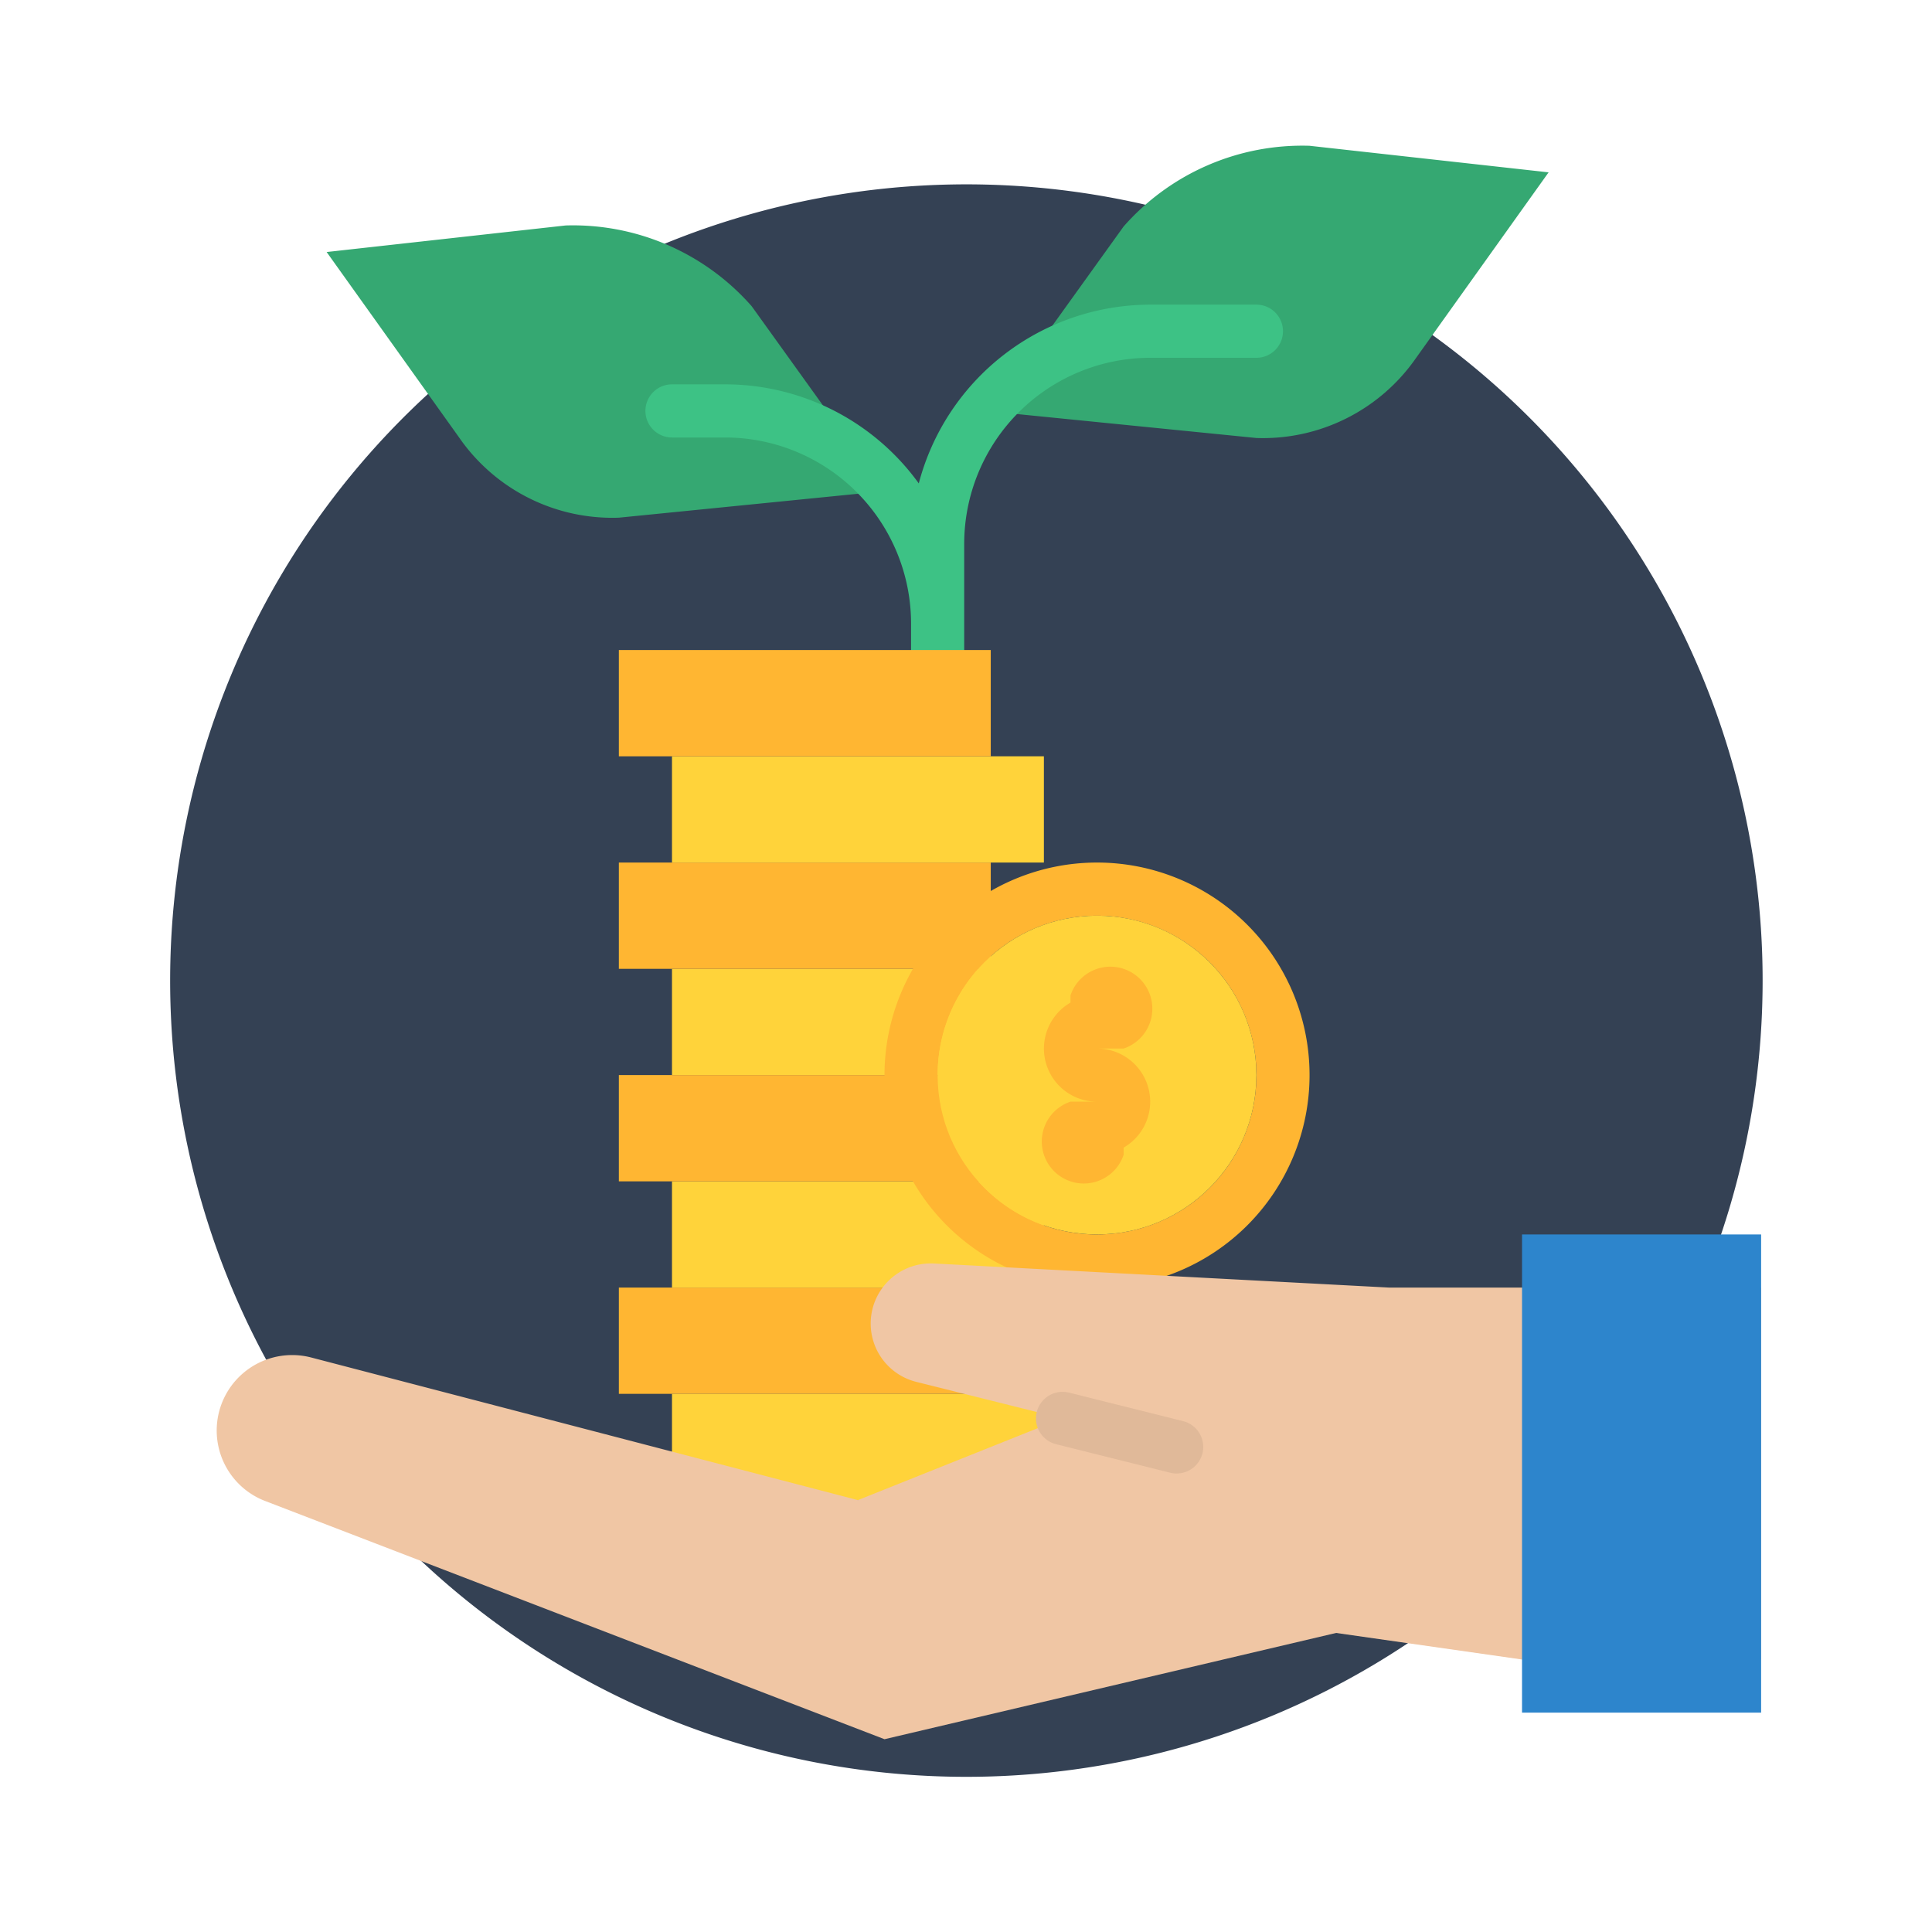 <svg xmlns="http://www.w3.org/2000/svg" width="145" height="145" viewBox="0 0 145 145">
  <g id="Grupo_60530" data-name="Grupo 60530" transform="translate(0 -0.174)">
    <g id="Grupo_60529" data-name="Grupo 60529" transform="translate(0 0)">
      <rect id="Rectángulo_8772" data-name="Rectángulo 8772" width="145" height="145" transform="translate(0 0.174)" fill="#344154" opacity="0"/>
      <path id="Trazado_113124" data-name="Trazado 113124" d="M789.927,5579.214a59.759,59.759,0,1,1-59.759-59.758A59.758,59.758,0,0,1,789.927,5579.214Z" transform="translate(-657.639 -5505.446)" fill="#344154"/>
    </g>
    <path id="Trazado_113125" data-name="Trazado 113125" d="M755.324,5535.387l9.968-13.876a17.851,17.851,0,0,1,13.957-6.061l17.943,1.994-9.968,13.957a13.986,13.986,0,0,1-11.962,5.981Z" transform="translate(-680.966 -5504.335)" fill="#35a872"/>
    <path id="Trazado_113126" data-name="Trazado 113126" d="M728.471,5543.634l-9.969-13.877a17.853,17.853,0,0,0-13.956-6.061l-17.944,1.994,9.969,13.957a13.983,13.983,0,0,0,11.962,5.981Z" transform="translate(-662.087 -5506.601)" fill="#35a872"/>
    <path id="Trazado_113127" data-name="Trazado 113127" d="M767.439,5533.9a1.994,1.994,0,0,1-1.994,1.993h-7.975a13.971,13.971,0,0,0-13.956,13.957v9.968a1.994,1.994,0,0,1-3.988,0v-3.988a13.971,13.971,0,0,0-13.956-13.956h-3.987a1.994,1.994,0,0,1,0-3.988h3.987a17.932,17.932,0,0,1,14.535,7.434,17.979,17.979,0,0,1,17.365-13.415h7.975A1.994,1.994,0,0,1,767.439,5533.9Z" transform="translate(-671.149 -5508.866)" fill="#3dc285"/>
    <path id="Trazado_113128" data-name="Trazado 113128" d="M722.338,5600.63H750.25v7.975H722.338Z" transform="translate(-671.904 -5527.745)" fill="#ffd33a"/>
    <path id="Trazado_113129" data-name="Trazado 113129" d="M716.84,5589.634h27.912v7.976H716.84Z" transform="translate(-670.394 -5524.724)" fill="#ffb632"/>
    <path id="Trazado_113130" data-name="Trazado 113130" d="M722.338,5578.639H750.25v7.975H722.338Z" transform="translate(-671.904 -5521.704)" fill="#ffd33a"/>
    <path id="Trazado_113131" data-name="Trazado 113131" d="M716.84,5567.643h27.912v7.976H716.84Z" transform="translate(-670.394 -5518.683)" fill="#ffb632"/>
    <path id="Trazado_113132" data-name="Trazado 113132" d="M716.84,5633.616h27.912v7.975H716.84Z" transform="translate(-670.394 -5536.807)" fill="#ffb632"/>
    <path id="Trazado_113133" data-name="Trazado 113133" d="M722.338,5622.621H750.25v7.975H722.338Z" transform="translate(-671.904 -5533.786)" fill="#ffd33a"/>
    <path id="Trazado_113134" data-name="Trazado 113134" d="M722.338,5644.611H750.25v7.976H722.338Z" transform="translate(-671.904 -5539.827)" fill="#ffd33a"/>
    <path id="Trazado_113135" data-name="Trazado 113135" d="M716.84,5611.625h27.912v7.976H716.84Z" transform="translate(-670.394 -5530.765)" fill="#ffb632"/>
    <path id="Trazado_113136" data-name="Trazado 113136" d="M760.279,5589.634a15.95,15.95,0,1,0,15.95,15.95A15.95,15.95,0,0,0,760.279,5589.634Zm0,27.913a11.962,11.962,0,1,1,11.962-11.962A11.963,11.963,0,0,1,760.279,5617.546Z" transform="translate(-677.945 -5524.724)" fill="#ffb632"/>
    <path id="Trazado_113137" data-name="Trazado 113137" d="M763.229,5632.929l-34.177-1.809a4.512,4.512,0,0,0-1.32,8.884h0l10.959,2.74-15.336,6.135-41.021-10.7a5.664,5.664,0,0,0-3.464,10.768l46.479,17.877,33.893-7.975,13.956,1.993h17.944v-27.912Z" transform="translate(-658.965 -5536.119)" fill="#f0c6a4"/>
    <path id="Trazado_113138" data-name="Trazado 113138" d="M810.3,5628.118h17.944v35.888H810.3Z" transform="translate(-696.069 -5535.296)" fill="#2d85cc"/>
    <ellipse id="Elipse_4379" data-name="Elipse 4379" cx="11.962" cy="11.962" rx="11.962" ry="11.962" transform="translate(70.371 68.897)" fill="#ffd33a"/>
    <path id="Trazado_113139" data-name="Trazado 113139" d="M768.8,5610.6a3.98,3.98,0,0,1-1.994,3.449v.539a3.152,3.152,0,1,1-3.987-3.987h1.994a3.985,3.985,0,0,1-1.994-7.437v-.539a3.152,3.152,0,1,1,3.987,3.988H764.81A3.992,3.992,0,0,1,768.8,5610.6Z" transform="translate(-682.476 -5527.745)" fill="#ffb632"/>
    <path id="Trazado_113140" data-name="Trazado 113140" d="M770.556,5650.534a1.976,1.976,0,0,1-.484-.061l-8.588-2.146a1.994,1.994,0,0,1,.949-3.873l.017,0,8.588,2.147a1.994,1.994,0,0,1-.482,3.928Z" transform="translate(-682.241 -5539.768)" fill="#e0b999"/>
  </g>
</svg>
